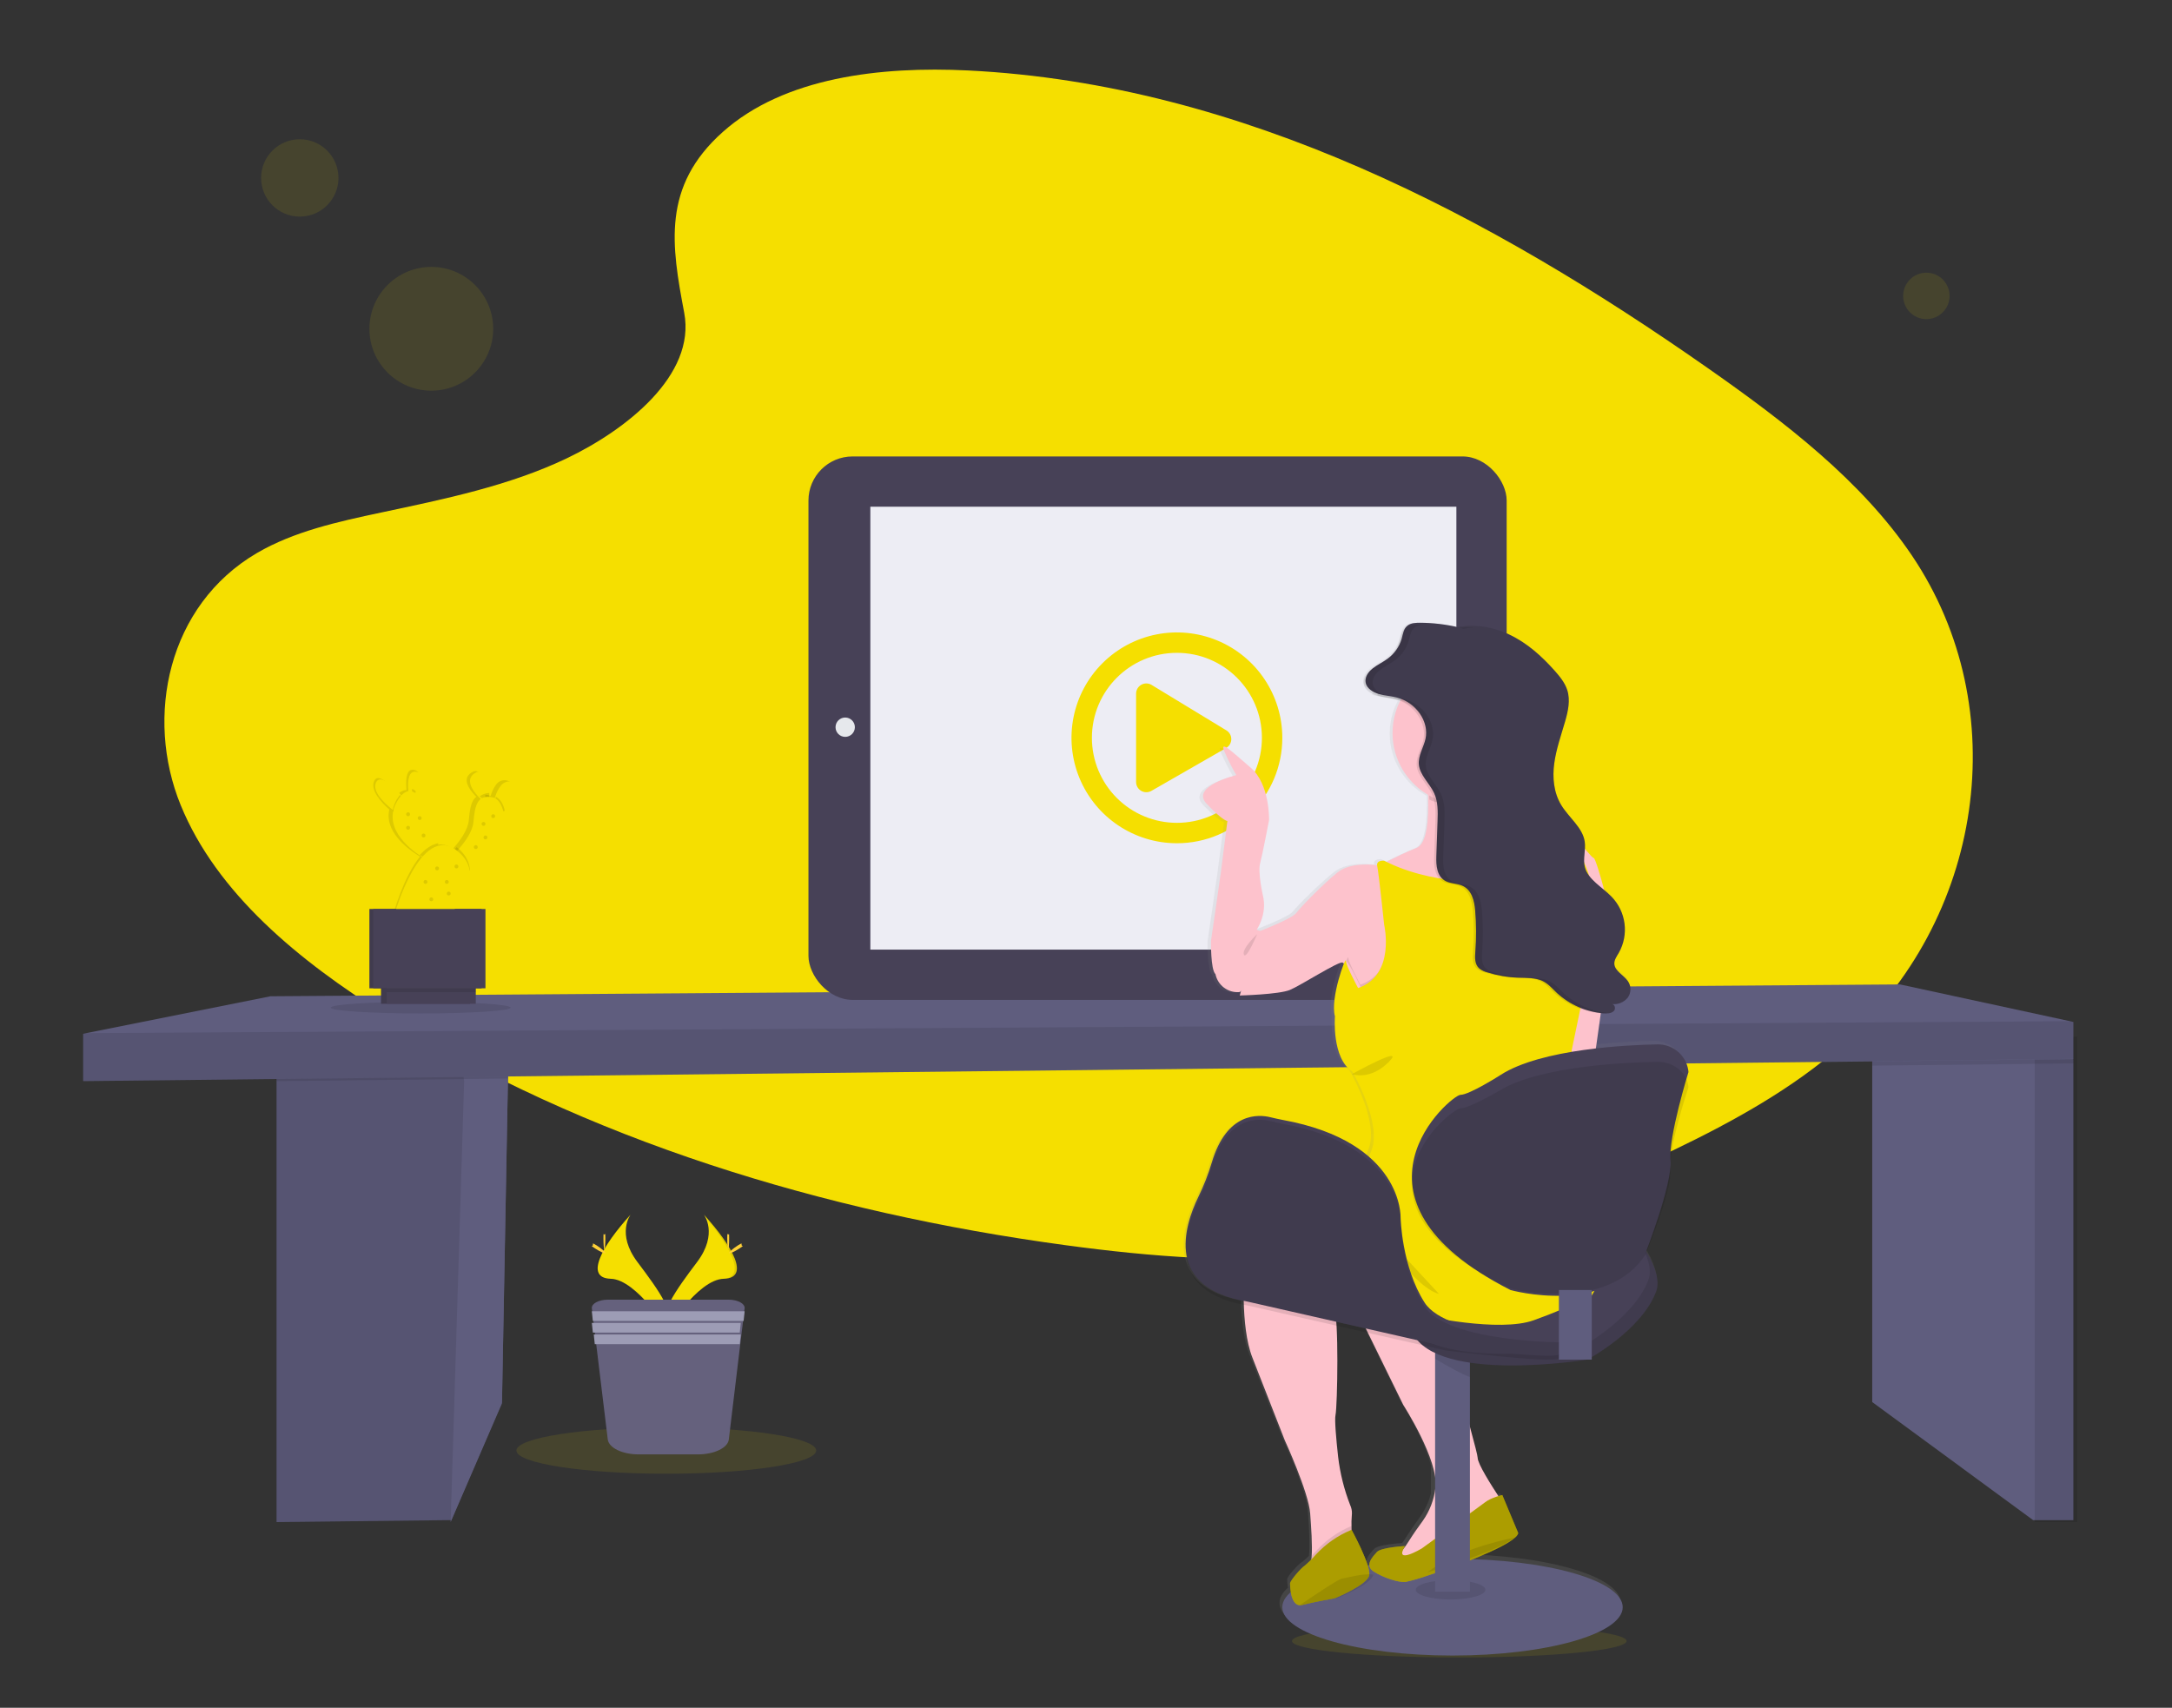 <?xml version="1.0" encoding="UTF-8"?>
<svg width="1123px" height="883px" viewBox="0 0 1123 883" version="1.1" xmlns="http://www.w3.org/2000/svg" xmlns:xlink="http://www.w3.org/1999/xlink">
    <rect x="0" y="0" width="1123" height="883" fill="#333333" stroke="none"/>
    <title>Signup image-new</title>
    <defs>
        <linearGradient x1="49.985%" y1="99.99%" x2="49.985%" y2="0.005%" id="linearGradient-1">
            <stop stop-color="#808080" stop-opacity="0.25" offset="0%"></stop>
            <stop stop-color="#808080" stop-opacity="0.12" offset="54%"></stop>
            <stop stop-color="#808080" stop-opacity="0.1" offset="100%"></stop>
        </linearGradient>
    </defs>
    <g id="Signup-image-new" stroke="none" stroke-width="1" fill="none" fill-rule="evenodd">
        <g id="undraw_press_play_bx2d" transform="translate(43, 36)" fill-rule="nonzero">
            <path d="M330.707,32.229 C362.427,3.949 412.231,-1.794 457.553,0.433 C599.929,7.516 728.444,76.273 839.605,154.051 C879.847,182.207 919.47,212.549 945.593,251.325 C998.768,330.268 983.001,439.615 909.051,504.639 C883.896,526.764 853.404,543.724 822.086,558.766 C766.439,585.5 706.35,606.955 643.169,613.068 C598.105,617.419 552.484,613.883 507.698,607.8 C382.532,590.83 259.705,553.25 156.747,489.04 C111.59,460.863 69.019,425.841 50.408,380.25 C31.797,334.66 43.71,276.945 89.866,249.933 C108.941,238.778 131.746,233.736 154.067,229.004 C186.93,222.034 220.319,215.168 249.967,201.012 C280.594,186.383 316.868,158.092 310.767,125.75 C304.213,90.985 299.06,60.437 330.707,32.229 Z" id="Path" fill="#F5DF00"></path>
            <circle id="Oval" fill="#F5DF00" opacity="0.1" cx="180" cy="134" r="32"></circle>
            <circle id="Oval" fill="#F5DF00" opacity="0.1" cx="112" cy="56" r="20"></circle>
            <circle id="Oval" fill="#F5DF00" opacity="0.1" cx="953" cy="117" r="12"></circle>
            <ellipse id="Oval" fill="#F5DF00" opacity="0.1" cx="711.5" cy="812.5" rx="86.5" ry="8.5"></ellipse>
            <polygon id="Path" fill="#5F5D7E" points="220 502 219.617 522.527 216.555 688.915 190.341 749.971 100 751 100 511.456 194.283 504.027"></polygon>
            <polygon id="Path" fill="#000000" opacity="0.1" points="220 502 219.617 522.527 216.555 688.915 190.341 749.971 100 751 100 511.456 194.283 504.027"></polygon>
            <polygon id="Path" fill="#5F5D7E" points="220 502 219.613 522.612 216.516 689.69 190 751 196.979 523.005 196.958 522.86 193.987 504.035"></polygon>
            <polygon id="Path" fill="#000000" opacity="0.1" points="194.283 503.04 220 501 219.617 521.664 197.221 521.912 100 523 100 510.519"></polygon>
            <polygon id="Path" fill="#5F5D7E" points="1029 511.751 1029 750 1008.204 750 925 688.932 925 505.03 999.335 498 1003.898 500.11 1008.204 502.107"></polygon>
            <rect id="Rectangle" fill="#000000" opacity="0.1" x="1009" y="500" width="22" height="251"></rect>
            <polygon id="Path" fill="#000000" opacity="0.1" points="1029 500.113 1029 513.835 1008.204 514.072 925 515 925 505.041 999.335 498 1003.898 500.113 1008.204 502.113 1008.204 500.113"></polygon>
            <polygon id="Path" fill="#5F5D7E" points="1029 492.388 1029 511.633 0 523 0 498.51 96.823 479.122 939.387 473"></polygon>
            <polygon id="Path" fill="#000000" opacity="0.1" points="1029 492 1029 511.489 0 523 0 498.2"></polygon>
            <rect id="Rectangle" fill="#474157" x="375" y="200" width="361" height="281" rx="22.82"></rect>
            <rect id="Rectangle" fill="#EDEDF4" x="407" y="226" width="303" height="229"></rect>
            <circle id="Oval" fill="#E6E8EC" cx="394" cy="340" r="5"></circle>
            <circle id="Oval" fill="#E6E8EC" cx="721" cy="341" r="8"></circle>
            <path d="M590.92,341.542 L552.246,318.035 C550.612,317.13 548.621,317.155 547.01,318.101 C545.398,319.047 544.406,320.774 544.4,322.642 L544.4,368.36 C544.406,370.228 545.398,371.954 547.01,372.9 C548.621,373.846 550.612,373.871 552.246,372.966 L590.92,350.776 C592.589,349.838 593.622,348.073 593.622,346.159 C593.622,344.245 592.589,342.479 590.92,341.542 L590.92,341.542 Z M620,345.501 C620,323.458 606.722,303.586 586.357,295.15 C565.992,286.715 542.551,291.377 526.964,306.964 C511.377,322.551 506.715,345.992 515.15,366.357 C523.586,386.722 543.458,400 565.501,400 C595.6,400 620,375.6 620,345.501 Z M521.552,345.501 C521.552,321.228 541.228,301.552 565.501,301.552 C589.773,301.552 609.45,321.228 609.45,345.501 C609.45,369.773 589.773,389.45 565.501,389.45 C553.844,389.453 542.664,384.823 534.421,376.58 C526.179,368.338 521.549,357.158 521.552,345.501 L521.552,345.501 Z" id="Shape" fill="#F5DF00"></path>
            <path d="M827.846,524.371 C827.64,523.111 827.248,521.888 826.683,520.743 C827.465,518.074 827.969,516.435 827.969,516.435 C827.969,516.435 827.969,516.043 827.846,515.404 C826.577,507.594 819.74,501.923 811.841,502.129 C805.666,502.242 793.953,502.655 780.964,504.118 C781.705,498.913 782.59,492.688 783.516,486.277 L785.215,486.463 C785.606,486.463 786.018,486.463 786.429,486.525 L786.975,486.525 C788.329,486.609 789.667,486.199 790.742,485.37 C791.277,484.849 791.515,484.094 791.376,483.36 C791.237,482.626 790.74,482.011 790.052,481.722 C793.136,482.029 796.167,480.758 798.111,478.341 C799.902,475.832 799.902,472.46 798.111,469.951 C795.939,466.859 791.339,464.798 791.092,461.16 C790.958,459.098 792.337,457.243 793.418,455.419 C798.771,446.058 797.225,434.271 789.64,426.611 C788.192,425.173 786.666,423.814 785.071,422.54 C782.806,414.212 780.439,406.771 779.739,406.534 C778.833,406.235 777.279,404.277 775.797,402.597 C775.933,401.18 775.909,399.752 775.725,398.34 C774.634,391.125 767.491,385.972 763.56,379.602 C759.628,373.233 758.918,365.431 759.926,358.133 C760.935,350.836 763.477,343.776 765.546,336.654 C767.09,331.367 768.376,325.75 766.647,320.503 C765.423,316.762 762.757,313.526 760.009,310.485 C753.411,303.178 745.805,296.334 736.419,291.933 C729.894,288.853 722.748,287.322 715.536,287.46 L715.464,287.46 L714.331,287.522 L713.529,287.573 L712.726,287.656 L711.871,287.738 L711.871,287.738 C710.997,287.852 710.132,287.986 709.268,288.161 C702.998,286.765 696.598,286.046 690.175,286.017 L689.342,286.017 C687.437,285.904 685.54,286.352 683.887,287.305 C681.602,288.903 681.314,291.768 680.624,294.262 C679.385,298.437 676.774,302.069 673.213,304.569 C670.754,306.342 667.861,307.661 665.515,309.516 C663.168,311.372 661.336,314.155 661.964,316.896 C662.489,319.195 664.63,320.905 667.11,321.946 C666.812,322.317 666.503,322.678 666.215,323.06 C666.698,323.255 667.244,323.431 667.686,323.575 C670.774,324.492 674.099,324.606 677.227,325.44 C678.089,325.671 678.934,325.957 679.759,326.296 C676.976,331.538 675.524,337.386 675.529,343.323 C675.553,356.753 682.905,369.096 694.694,375.5 C694.694,375.851 694.694,376.191 694.694,376.531 C695.013,387.291 694.2,400.381 688.703,402.597 C683.207,404.813 677.948,407.317 674.706,408.935 L673.677,409.482 C672.822,409.09 671.968,408.678 671.134,408.245 C671.134,408.245 666.76,407.729 667.522,411.069 C667.522,411.069 654.296,409.008 647.04,414.666 C639.784,420.324 627.876,432.136 625.539,435.218 C623.203,438.299 605.14,445.04 605.14,445.04 C605.14,445.04 610.832,437.073 608.372,427.312 C608.372,427.312 605.654,415.542 606.951,410.822 C608.248,406.101 611.614,388.58 611.614,388.58 C611.614,388.58 612.087,370.089 602.011,361.607 C591.935,353.124 584.926,346.147 588.816,354.392 C590.517,358.172 592.42,361.857 594.518,365.431 C594.518,365.431 570.424,371.161 578.977,380.107 C587.53,389.054 589.856,389.064 589.856,389.064 C589.856,389.064 587.005,411.151 586.48,415.264 C585.955,419.376 581.334,450.709 581.334,450.709 C581.334,450.709 581.076,465.612 583.67,467.921 C583.67,467.921 585.368,477.516 596.103,477.197 C596.103,477.197 616.564,476.682 622.266,474.373 C627.968,472.064 647.647,459.727 649.726,460.5 C649.877,460.561 650.014,460.652 650.128,460.768 C650.238,460.863 650.341,460.967 650.436,461.077 C648.378,465.643 643.499,481.144 645.578,488.761 C645.578,488.761 643.767,510.333 654.646,517.27 C654.646,517.27 670.445,543.985 664.486,558.363 C664.012,559.527 663.59,560.599 663.199,561.64 C654.152,554.127 640.35,547.211 619.271,543.387 C617.12,542.995 614.979,542.521 612.859,542.006 C606.869,540.553 590.391,539.223 582.548,565.309 C580.719,571.373 578.392,577.275 575.591,582.955 C572.503,589.211 569.075,598.178 569.003,607.072 C568.828,619.544 575.261,631.901 598.604,636.436 C598.862,645.712 599.922,656.761 603.092,664.708 C609.566,680.889 619.93,707.089 619.93,707.089 C619.93,707.089 632.363,733.804 633.145,744.585 C633.65,751.645 634.391,760.901 633.876,767.26 C633.876,767.652 633.814,768.023 633.773,768.394 C632.707,769.547 631.543,770.605 630.294,771.558 C628.483,772.588 622.524,779.01 622.524,780.545 C622.536,782.017 622.667,783.485 622.915,784.936 C620.095,787.399 618.551,790.089 618.551,792.769 C618.551,806.704 658.043,818 706.756,818 C755.47,818 794.951,806.663 794.951,792.769 C794.951,780.051 762.016,769.538 719.22,767.806 C728.144,764.24 736.069,760.499 739.352,757.499 C740.057,756.95 740.595,756.215 740.906,755.376 L732.621,736.113 C732.621,736.113 731.972,736.257 731.015,736.535 L730.439,735.67 C726.754,730.052 719.663,718.859 719.663,715.819 C719.663,714.695 717.79,707.512 715.072,697.669 L715.072,666.078 C742.1,670.201 776.929,664.594 776.929,664.594 L777.084,664.512 L777.763,664.512 L777.763,664.141 C782.446,661.544 805.871,647.805 812.819,629.582 C814.877,624.264 812.314,616.647 807.22,608.505 C810.781,599.651 819.571,576.781 818.696,567.659 C818.696,567.175 818.634,566.629 818.634,566.093 C818.717,565.161 818.751,564.225 818.737,563.289 C819.766,549.891 828,525.412 828,525.412 C828,525.412 827.949,524.989 827.846,524.371 Z M652.876,464.839 C654.749,468.137 656.756,472.353 657.548,474.064 L657.548,474.064 C657.548,474.064 654.811,469.013 652.927,464.839 L652.876,464.839 Z M654.831,753.531 L654.636,753.603 L654.636,752.573 C654.524,749.885 654.589,747.192 654.831,744.513 C654.86,743.069 654.557,741.637 653.946,740.328 C650.774,732.348 648.653,723.987 647.637,715.458 C646.608,706.471 645.753,696.669 646.289,694.175 C647.091,690.351 647.75,661.389 646.752,647.114 L662.684,650.701 L681.211,688.527 C681.211,688.527 693.129,706.996 696.824,721.57 L696.824,736.164 C695.744,740.512 693.855,744.617 691.256,748.265 C688.796,751.635 686.398,755.046 684.175,758.571 C683.495,759.664 682.744,760.787 681.993,761.839 C681.746,761.839 669.57,762.55 667.501,764.838 C666.225,766.25 664.002,768.476 663.631,770.713 L663.106,770.795 C660.719,763.673 654.883,753.531 654.883,753.531 L654.831,753.531 Z" id="Shape" fill="url(#linearGradient-1)"></path>
            <path d="M734,740.254 L729.896,753.558 L712.454,768.652 L686.804,776 C686.804,776 674.748,769.42 678.852,768.141 C679.991,767.782 681.345,766.483 682.72,764.784 C681.284,770.003 692.703,763.28 692.703,763.28 C692.703,763.28 722.201,742.301 725.279,739.998 C727.297,738.663 729.513,737.651 731.845,737 C733.128,738.996 734,740.254 734,740.254 Z" id="Path" fill="#000000" opacity="0.1"></path>
            <path d="M734,740.939 L729.841,754.36 L712.165,769.588 L686.171,777 C686.171,777 673.954,770.362 678.113,769.071 C679.267,768.71 680.64,767.399 682.033,765.685 C683.288,764.095 684.447,762.434 685.506,760.709 C687.731,757.158 690.143,753.73 692.607,750.386 C696.203,745.304 698.459,739.408 699.168,733.238 C700.988,719.043 682.532,690.394 682.532,690.394 L649,622 L695.789,627.678 C695.789,627.678 721.003,713.623 721.003,717.752 C721.003,720.849 728.115,732.051 731.817,737.698 C733.116,739.67 734,740.939 734,740.939 Z" id="Path" fill="#FDC2CC"></path>
            <ellipse id="Oval" fill="#5F5D7E" cx="708" cy="795" rx="88" ry="25"></ellipse>
            <path d="M742,756.728 C741.686,757.583 741.151,758.336 740.45,758.906 C734.065,764.872 710.188,773.742 695.434,778.561 C691.567,779.935 687.624,781.077 683.625,781.98 C680.009,782.243 672.519,779.876 667.353,776.646 C662.187,773.415 666.836,768.828 668.923,766.461 C671.01,764.093 683.388,763.388 683.388,763.388 C677.447,773.458 692.159,764.619 692.159,764.619 C692.159,764.619 721.863,743.05 724.963,740.683 C728.062,738.315 733.745,737 733.745,737 L742,756.728 Z" id="Path" fill="#F5DF00"></path>
            <path d="M742,756.728 C741.686,757.583 741.151,758.336 740.45,758.906 C734.065,764.872 710.188,773.742 695.434,778.561 C691.567,779.935 687.624,781.077 683.625,781.98 C680.009,782.243 672.519,779.876 667.353,776.646 C662.187,773.415 666.836,768.828 668.923,766.461 C671.01,764.093 683.388,763.388 683.388,763.388 C677.447,773.458 692.159,764.619 692.159,764.619 C692.159,764.619 721.863,743.05 724.963,740.683 C728.062,738.315 733.745,737 733.745,737 L742,756.728 Z" id="Path" fill="#000000" opacity="0.3"></path>
            <path d="M740,759 C733.617,764.464 709.749,772.587 695,777 C708.365,766.439 730.777,760.918 740,759 Z" id="Path" fill="#000000" opacity="0.1"></path>
            <ellipse id="Oval" fill="#000000" opacity="0.1" cx="707" cy="786" rx="18" ry="5"></ellipse>
            <rect id="Rectangle" fill="#5F5D7E" x="699" y="654" width="18" height="133"></rect>
            <path d="M717,660.601 L717,676 C713.4,674.891 705.182,670.22 699,666.545 L699,654 L702.754,654 L717,660.601 Z" id="Path" fill="#000000" opacity="0.1"></path>
            <path d="M674,595.494 C674,595.494 733.381,580.106 748.159,568.589 C762.938,557.071 820.972,611.265 813.306,631.713 C805.639,652.162 777.726,666.97 777.726,666.97 C777.726,666.97 700.535,679.616 687.391,653.238 C674.247,626.86 674,595.494 674,595.494 Z" id="Path" fill="#474157"></path>
            <path d="M674,595.494 C674,595.494 733.381,580.106 748.159,568.589 C762.938,557.071 820.972,611.265 813.306,631.713 C805.639,652.162 777.726,666.97 777.726,666.97 C777.726,666.97 700.535,679.616 687.391,653.238 C674.247,626.86 674,595.494 674,595.494 Z" id="Path" fill="#000000" opacity="0.1"></path>
            <path d="M670,589.494 C670,589.494 729.381,574.106 744.159,562.589 C758.938,551.071 816.972,605.265 809.306,625.713 C801.639,646.162 773.726,660.97 773.726,660.97 C773.726,660.97 696.535,673.616 683.391,647.238 C670.247,620.86 670,589.494 670,589.494 Z" id="Path" fill="#474157"></path>
            <path d="M613.157,447.068 L606.74,444.726 C606.74,444.726 612.387,436.732 609.954,426.933 C609.954,426.933 607.254,415.112 608.537,410.326 C609.82,405.54 613.157,387.994 613.157,387.994 C613.157,387.994 613.629,369.427 603.64,360.917 C593.651,352.407 586.721,345.444 590.571,353.696 C592.252,357.492 594.137,361.194 596.217,364.785 C596.217,364.785 572.349,370.53 580.818,379.525 C589.288,388.52 591.598,388.51 591.598,388.51 C591.598,388.51 588.774,410.687 588.261,414.813 C587.748,418.939 583.128,450.4 583.128,450.4 C583.128,450.4 582.871,465.356 585.438,467.677 C586.618,473.456 591.905,477.441 597.757,476.961 C599.585,476.93 621.37,452.741 613.157,447.068 Z" id="Path" fill="#FDC2CC"></path>
            <path d="M768,399.806 L768,414.297 L753.112,419.193 L727.752,438.011 L721.027,443 L690.995,430.838 L672,410.654 C672,410.654 672.924,410.147 674.526,409.308 L675.553,408.76 C678.766,407.135 683.828,404.619 689.424,402.373 C695.019,400.127 695.677,386.961 695.358,376.114 L695.358,375.078 C695.102,367.471 694.332,361.25 694.332,361.25 C694.332,361.25 697.463,360.65 702.022,359.966 C714.661,358.072 738.245,355.516 736.171,363.32 C735.566,365.973 735.566,368.73 736.171,371.383 C736.233,371.673 736.294,371.973 736.366,372.263 C738.502,381.672 745.114,391.526 745.114,391.526 L765.649,398.978 L766.224,399.185 L768,399.806 Z" id="Path" fill="#FDC2CC"></path>
            <path d="M769.498,405.586 L769.498,401.209 C771.101,400.93 772.74,400.93 774.344,401.209 C776.129,401.724 779.516,407.131 781.047,407.646 C782.577,408.161 791.943,443.436 790.923,446.525 C789.902,449.615 780.261,519.372 780.261,519.372 L760.826,541 L757,481.522 L769.498,446.247 L769.498,405.586 Z" id="Path" fill="#FDC2CC"></path>
            <path d="M666,567 C666,567 647.905,571 650.202,576.867 C652.499,582.733 662.622,583 662.622,583 L666,567 Z" id="Path" fill="#FDC2CC"></path>
            <path d="M692,453.013 L678.388,482.944 L662.208,495 L659.383,476.371 C659.383,476.371 653.917,464.052 651.565,461.966 C651.451,461.848 651.314,461.755 651.164,461.693 C649.109,460.907 629.59,473.487 623.94,475.846 C618.29,478.205 598,478.729 598,478.729 L606.989,445.968 C606.989,445.968 624.967,439.153 627.279,436.008 C629.59,432.863 641.404,420.807 648.596,415.041 C655.787,409.275 668.906,411.372 668.906,411.372 L669.111,411.456 L672.481,412.944 L682.24,437.319 L692,453.013 Z" id="Path" fill="#FDC2CC"></path>
            <path d="M655.998,746.505 C655.755,749.206 655.69,751.92 655.802,754.629 C655.874,757.52 655.998,759.976 655.998,759.976 L650.074,772.411 C650.074,772.411 629.727,779.147 633.075,776.297 C634.239,775.313 634.837,772.753 635.135,769.365 C635.64,762.961 634.909,753.624 634.404,746.505 C633.631,735.624 621.268,708.682 621.268,708.682 C621.268,708.682 610.966,682.257 604.527,665.936 C598.088,649.615 600.406,620.082 600.406,620.082 C600.406,620.082 601.436,597.803 606.072,591.067 C610.709,584.332 628.738,582 628.738,582 L637.196,610.217 C637.196,610.217 644.15,636.642 646.726,640.527 C649.301,644.413 648.529,690.786 647.498,695.708 C646.973,698.226 647.859,708.143 648.848,717.179 C649.857,725.774 651.963,734.202 655.112,742.256 C655.727,743.586 656.03,745.039 655.998,746.505 L655.998,746.505 Z" id="Path" fill="#FDC2CC"></path>
            <path d="M656,758.497 L650.151,771.282 C650.151,771.282 630.062,778.207 633.367,775.277 C634.517,774.265 635.107,771.634 635.402,768.15 C636.124,767.393 636.897,766.562 637.691,765.71 C642.803,760.159 648.995,755.824 655.847,753 L655.847,753 C655.878,755.972 656,758.497 656,758.497 Z" id="Path" fill="#000000" opacity="0.1"></path>
            <path d="M664.953,778.373 C664.958,778.422 664.958,778.471 664.953,778.521 C663.935,783.542 647.147,790.413 647.147,790.413 C647.147,790.413 636.464,792.263 630.359,793.849 C629.892,793.98 629.407,794.026 628.924,793.986 C624.214,793.616 624,784.197 624,782.749 C624,781.301 629.85,774.556 631.631,773.499 C633.644,771.765 635.535,769.882 637.288,767.865 C642.51,762.247 648.832,757.86 655.826,755 L655.826,755 C655.826,755 665.767,773.161 664.953,778.373 Z" id="Path" fill="#F5DF00"></path>
            <path d="M664.953,778.381 C664.958,778.43 664.958,778.48 664.953,778.529 C663.935,783.548 647.147,790.415 647.147,790.415 C647.147,790.415 636.464,792.264 630.359,793.849 C629.892,793.98 629.407,794.026 628.924,793.986 C624.214,793.616 624,784.203 624,782.755 C624,781.308 629.85,774.567 631.631,773.51 C633.677,771.754 635.595,769.844 637.369,767.795 C642.481,762.264 648.678,757.94 655.541,755.116 L655.826,755 C655.826,755 665.767,773.172 664.953,778.381 Z" id="Path" fill="#000000" opacity="0.3"></path>
            <path d="M666.996,778.179 C667.001,778.229 667.001,778.279 666.996,778.329 C665.923,783.412 648.218,790.369 648.218,790.369 C648.218,790.369 636.951,792.242 630.513,793.847 C630.02,793.979 629.509,794.026 629,793.986 C634.837,789.994 648.99,780.416 650.9,780.202 C652.81,779.988 662.221,777.291 666.996,778.179 Z" id="Path" fill="#000000" opacity="0.1"></path>
            <path d="M737,373.268 C730.662,378.908 724.836,378.099 715.985,378.099 C709.585,378.099 701.267,380.526 696.026,377.412 C695.81,368.758 695,361.478 695,361.478 C695,361.478 739.615,352.336 736.795,363.694 C736.15,366.857 736.22,370.141 737,373.268 Z" id="Path" fill="#000000" opacity="0.1"></path>
            <path d="M750.99,342.997 C750.99,363.433 734.424,380 713.99,380 C713.038,380 712.086,380 711.154,379.896 L711.154,379.896 C691.15,378.353 676.021,361.146 677.049,341.107 C678.078,321.068 694.889,305.5 714.946,306.012 C735.003,306.525 750.997,322.932 751,342.997 L750.99,342.997 Z" id="Path" fill="#FDC2CC"></path>
            <path d="M683.346,437.08 L693,452.317 L679.535,481.318 L663.528,493 L660.734,474.898 C660.734,474.898 655.327,462.963 653,460.941 C653.671,459.306 654.128,458.554 654.128,459.153 C654.128,461.693 660.378,473.121 660.378,473.121 C679.687,466.518 673.691,440.869 673.691,440.869 C673.691,440.869 671.293,418.014 670.358,412 L673.691,413.442 L683.346,437.08 Z" id="Path" fill="#000000" opacity="0.1"></path>
            <path d="M768,401.638 L768,416.521 L753.112,421.549 L727.752,440.876 L721.027,446 L690.995,433.509 L672,412.779 C672,412.779 672.924,412.258 674.526,411.397 L675.553,410.833 C688.767,417.052 703.069,419.338 713.285,420.157 C717.983,420.569 722.702,420.679 727.413,420.486 C766.09,414.108 767.24,404.434 766.275,401 L768,401.638 Z" id="Path" fill="#000000" opacity="0.1"></path>
            <path d="M779.881,634.021 C770.183,638.776 760.226,642.982 750.056,646.62 C732.316,653.048 693.236,644.563 688.351,643.277 C683.466,641.991 645.928,627.078 631.53,621.422 C617.132,615.765 613.532,620.393 610.19,619.879 C606.848,619.365 604.534,612.937 604.02,611.137 C603.505,609.337 613.275,593.653 618.675,585.682 C624.074,577.711 640.272,579.254 642.586,578.74 C644.9,578.226 661.097,578.74 661.097,578.74 C661.097,578.74 660.069,573.597 665.982,559.199 C671.896,544.8 656.212,518.059 656.212,518.059 C645.414,511.117 647.213,489.519 647.213,489.519 C644.642,480.006 652.87,458.15 652.87,460.722 C652.87,463.293 659.195,474.863 659.195,474.863 C678.735,468.178 672.667,442.209 672.667,442.209 C672.667,442.209 669.839,415.211 669.088,411.869 C668.337,408.526 672.667,409.04 672.667,409.04 C673.504,409.472 674.347,409.884 675.197,410.275 C688.731,416.651 703.54,418.975 714.051,419.778 C718.757,420.177 723.483,420.283 728.202,420.097 C775.171,412.517 766.851,400.432 766.542,400 L768.825,400.812 C785.794,413.154 780.652,454.036 780.652,454.036 L774.296,484.551 L769.576,507.281 C769.576,507.281 786.288,608.586 787.83,613.729 C789.373,618.871 779.881,634.021 779.881,634.021 Z" id="Path" fill="#F5DF00"></path>
            <path d="M654.919,588 C653.931,588.792 642.818,613.331 650.968,620.191 C659.117,627.052 654.919,588 654.919,588 Z" id="Path" fill="#000000" opacity="0.1"></path>
            <path d="M663,592 C663.262,592.755 687.634,629.982 701,633 L663,592 Z" id="Path" fill="#000000" opacity="0.1"></path>
            <path d="M722,290.175 L717,290.965 C718.378,290.587 719.788,290.276 721.22,290.035 L722,290.175 Z" id="Path" fill="#000000" opacity="0.1"></path>
            <path d="M779.174,453.547 L771.985,484 C768.318,482.327 764.947,480.069 762.004,477.314 C759.714,475.136 757.661,472.64 754.713,471.213 C750.924,469.374 746.355,469.621 742.052,469.467 C736.677,469.266 731.353,468.354 726.218,466.755 C724.726,466.381 723.328,465.702 722.11,464.762 C719.666,462.606 719.83,459.124 720.056,456.083 C720.503,450.174 720.554,444.241 720.21,438.325 C720.149,437.216 720.067,436.106 719.974,434.997 C719.563,430.036 718.228,424.284 713.156,422.158 C710.547,421.131 707.436,421.213 704.941,419.971 C704.58,419.789 704.236,419.576 703.914,419.334 C700.217,416.746 699.878,411.559 700.022,407.194 C700.241,401.195 700.45,395.194 700.648,389.188 C700.835,386.227 700.77,383.255 700.453,380.304 L700.453,380.304 C700.206,378.345 699.666,376.434 698.851,374.634 C696.623,369.869 691.981,365.894 691.15,360.861 C691.104,360.627 691.073,360.39 691.057,360.152 C690.626,355.654 693.46,351.463 694.456,347.036 C696.448,338.131 689.753,328.374 679.905,325.816 C676.825,325.015 673.518,324.861 670.448,323.947 C669.957,323.8 669.474,323.629 669,323.434 C676.435,313.512 689.178,307 703.647,307 C726.577,307 745.174,323.434 745.174,343.719 C745.174,355.222 739.187,365.483 729.832,372.221 C729.894,372.508 729.966,372.806 730.048,373.094 C732.461,382.43 739.947,392.208 739.947,392.208 L763.195,399.603 L765.783,400.425 C784.986,412.74 779.174,453.547 779.174,453.547 Z" id="Path" fill="#000000" opacity="0.1"></path>
            <path d="M790.82,483.549 C790.6,483.549 790.39,483.499 790.18,483.459 C790.397,483.436 790.617,483.467 790.82,483.549 L790.82,483.549 Z" id="Path" fill="#000000" opacity="0.1"></path>
            <path d="M710.861,288.309 C704.401,286.804 697.792,286.029 691.159,286 C689.001,286 686.688,286.114 684.963,287.304 C682.681,288.909 682.392,291.808 681.711,294.313 C680.478,298.497 677.877,302.143 674.327,304.666 C671.88,306.457 668.999,307.772 666.655,309.656 C664.311,311.54 662.525,314.335 663.113,317.089 C663.702,319.843 666.789,321.965 669.887,322.845 C672.985,323.725 676.279,323.881 679.398,324.73 C689.3,327.307 696.023,337.153 694.019,346.108 C692.987,350.57 690.168,354.794 690.601,359.328 C691.107,364.743 696.095,368.915 698.439,373.936 C700.577,378.512 700.432,383.647 700.267,388.596 L699.637,406.754 C699.472,411.537 699.885,417.293 704.593,419.633 C707.113,420.875 710.252,420.741 712.854,421.838 C717.955,423.971 719.298,429.779 719.711,434.769 C720.301,441.84 720.329,448.947 719.794,456.023 C719.556,459.129 719.391,462.597 721.859,464.771 C723.081,465.722 724.488,466.407 725.989,466.779 C731.153,468.391 736.508,469.31 741.912,469.512 C746.249,469.678 750.834,469.43 754.644,471.272 C757.608,472.711 759.673,475.238 761.976,477.422 C768.578,483.479 776.995,487.173 785.912,487.93 C787.822,488.096 789.991,488.054 791.323,486.822 C792.655,485.59 791.87,482.93 789.97,483.085 C793.257,483.639 796.585,482.363 798.665,479.751 C800.445,477.214 800.445,473.83 798.665,471.293 C796.507,468.187 791.922,466.117 791.674,462.431 C791.54,460.361 792.913,458.487 793.987,456.644 C799.306,447.219 797.774,435.405 790.228,427.656 C785.385,422.635 778.126,418.825 776.433,412.386 C775.307,408.079 777.011,403.555 776.36,399.176 C775.328,391.929 768.172,386.753 764.237,380.293 C760.303,373.833 759.611,366.016 760.613,358.666 C761.615,351.315 764.155,344.172 766.22,337.029 C767.759,331.697 769.029,326.034 767.315,320.744 C766.086,316.986 763.442,313.725 760.696,310.65 C754.118,303.289 746.549,296.394 737.193,292.015 C727.838,287.636 716.438,285.938 706.504,289.178" id="Path" fill="#474157"></path>
            <path d="M710.861,288.309 C704.401,286.804 697.792,286.029 691.159,286 C689.001,286 686.688,286.114 684.963,287.304 C682.681,288.909 682.392,291.808 681.711,294.313 C680.478,298.497 677.877,302.143 674.327,304.666 C671.88,306.457 668.999,307.772 666.655,309.656 C664.311,311.54 662.525,314.335 663.113,317.089 C663.702,319.843 666.789,321.965 669.887,322.845 C672.985,323.725 676.279,323.881 679.398,324.73 C689.3,327.307 696.023,337.153 694.019,346.108 C692.987,350.57 690.168,354.794 690.601,359.328 C691.107,364.743 696.095,368.915 698.439,373.936 C700.577,378.512 700.432,383.647 700.267,388.596 L699.637,406.754 C699.472,411.537 699.885,417.293 704.593,419.633 C707.113,420.875 710.252,420.741 712.854,421.838 C717.955,423.971 719.298,429.779 719.711,434.769 C720.301,441.84 720.329,448.947 719.794,456.023 C719.556,459.129 719.391,462.597 721.859,464.771 C723.081,465.722 724.488,466.407 725.989,466.779 C731.153,468.391 736.508,469.31 741.912,469.512 C746.249,469.678 750.834,469.43 754.644,471.272 C757.608,472.711 759.673,475.238 761.976,477.422 C768.578,483.479 776.995,487.173 785.912,487.93 C787.822,488.096 789.991,488.054 791.323,486.822 C792.655,485.59 791.87,482.93 789.97,483.085 C793.257,483.639 796.585,482.363 798.665,479.751 C800.445,477.214 800.445,473.83 798.665,471.293 C796.507,468.187 791.922,466.117 791.674,462.431 C791.54,460.361 792.913,458.487 793.987,456.644 C799.306,447.219 797.774,435.405 790.228,427.656 C785.385,422.635 778.126,418.825 776.433,412.386 C775.307,408.079 777.011,403.555 776.36,399.176 C775.328,391.929 768.172,386.753 764.237,380.293 C760.303,373.833 759.611,366.016 760.613,358.666 C761.615,351.315 764.155,344.172 766.22,337.029 C767.759,331.697 769.029,326.034 767.315,320.744 C766.086,316.986 763.442,313.725 760.696,310.65 C754.118,303.289 746.549,296.394 737.193,292.015 C727.838,287.636 716.438,285.938 706.504,289.178" id="Path" fill="#000000" opacity="0.1"></path>
            <path d="M656,519.381 C656,519.381 665.218,522.901 674.978,513.152 C684.738,503.403 656,519.381 656,519.381 Z" id="Path" fill="#000000" opacity="0.1"></path>
            <g id="Group" opacity="0.1" transform="translate(662, 287)" fill="#000000">
                <path d="M51.763,2.081 C53.462,1.743 55.183,1.527 56.913,1.432 C54.508,1.285 52.095,1.361 49.704,1.659 L51.763,2.081 Z" id="Path"></path>
                <path d="M103.404,190.464 C101.097,188.29 99.047,185.776 96.081,184.343 C92.291,182.509 87.708,182.756 83.382,182.591 C77.991,182.394 72.65,181.479 67.501,179.871 C66.003,179.5 64.599,178.819 63.381,177.872 C60.93,175.708 61.105,172.225 61.321,169.165 C61.855,162.122 61.827,155.049 61.239,148.01 C60.816,143.044 59.488,137.263 54.39,135.14 C51.784,134.048 48.663,134.182 46.15,132.946 C41.454,130.617 41.001,124.888 41.196,120.127 C41.409,114.103 41.619,108.081 41.825,102.064 C42,97.128 42.134,92.017 40.002,87.463 C37.664,82.465 32.689,78.323 32.185,72.923 C31.762,68.42 34.605,64.206 35.604,59.765 C37.602,50.831 30.887,41.052 21.01,38.486 C17.92,37.683 14.604,37.518 11.524,36.611 C8.445,35.704 5.458,33.746 4.82,30.944 C4.181,28.141 6.004,25.421 8.342,23.535 C10.68,21.649 13.553,20.351 16.005,18.568 C19.545,16.06 22.136,12.429 23.358,8.264 C24.048,5.77 24.388,2.895 26.602,1.288 C27.872,0.501 29.331,0.073 30.825,0.052 C29.908,0.052 28.992,0 28.085,0 C25.933,0 23.626,0.113 21.906,1.288 C19.63,2.895 19.341,5.77 18.662,8.264 C17.432,12.428 14.838,16.057 11.298,18.568 C8.857,20.351 5.983,21.66 3.645,23.535 C1.308,25.41 -0.474,28.192 0.113,30.944 C0.7,33.695 3.748,35.694 6.828,36.611 C9.907,37.528 13.203,37.641 16.313,38.486 C26.19,41.052 32.895,50.852 30.897,59.765 C29.867,64.206 27.056,68.42 27.488,72.923 C27.993,78.323 32.967,82.465 35.305,87.463 C37.437,92.017 37.303,97.128 37.128,102.064 C36.915,108.081 36.706,114.103 36.5,120.127 C36.335,124.888 36.747,130.617 41.444,132.946 C43.957,134.182 47.088,134.048 49.683,135.14 C54.771,137.263 56.11,143.044 56.522,148.01 C57.11,155.049 57.138,162.122 56.604,169.165 C56.367,172.256 56.202,175.708 58.664,177.872 C59.882,178.819 61.286,179.5 62.783,179.871 C67.933,181.48 73.274,182.395 78.665,182.591 C82.991,182.756 87.563,182.509 91.364,184.343 C94.32,185.776 96.379,188.29 98.687,190.464 C105.266,196.494 113.658,200.172 122.55,200.923 C123.7,201.06 124.864,201.014 126,200.789 C117.569,199.815 109.66,196.201 103.404,190.464 L103.404,190.464 Z" id="Path"></path>
            </g>
            <path d="M607,447 C607,447 598.939,454.49 600.118,457.551 C601.297,460.613 607,447 607,447 Z" id="Path" fill="#000000" opacity="0.1"></path>
            <path d="M613.776,541.654 C607.808,540.196 591.352,538.851 583.523,565.115 C581.7,571.215 579.378,577.155 576.582,582.875 C569.073,598.299 559.371,630.014 602.037,636.996 L704.433,660.27 C704.433,660.27 759.251,666.994 762.872,664.408 C766.492,661.822 765.974,656.133 765.974,656.133 C765.974,656.133 705.467,656.133 693.573,637.513 C681.678,618.894 681.161,593.551 681.161,593.551 C681.161,593.551 682.651,554.419 620.137,543.051 C618.068,542.657 615.896,542.171 613.776,541.654 Z" id="Path" fill="#474157"></path>
            <path d="M613.776,543.654 C607.808,542.195 591.352,540.851 583.523,567.125 C581.7,573.225 579.378,579.166 576.582,584.886 C569.073,600.299 559.371,632.014 602.037,638.996 L704.433,662.27 C704.433,662.27 759.251,668.994 762.872,666.408 C766.492,663.822 765.974,658.133 765.974,658.133 C765.974,658.133 705.467,658.133 693.573,639.513 C681.678,620.894 681.161,595.551 681.161,595.551 C681.161,595.551 682.651,556.419 620.137,545.05 C618.068,544.657 615.896,544.15 613.776,543.654 Z" id="Path" fill="#000000" opacity="0.1"></path>
            <path d="M829.876,517.241 C828.65,509.486 821.819,503.827 813.897,504.004 C799.169,504.27 753.839,506.217 732.782,519.844 C732.782,519.844 716.751,530.089 712.097,530.089 C707.443,530.089 644.355,583.366 737.953,631.008 C737.953,631.008 788.114,645.147 807.764,611.951 C807.764,611.951 821.726,576.297 820.692,563.951 C819.658,551.605 830,518.307 830,518.307 C830,518.307 829.979,517.907 829.876,517.241 Z" id="Path" fill="#474157"></path>
            <path d="M829.876,525.225 C828.697,518.053 821.809,512.869 813.897,513.003 C799.169,513.248 753.839,515.052 732.782,527.622 C732.782,527.622 716.751,537.079 712.097,537.079 C707.443,537.079 644.355,586.255 737.953,630.238 C737.953,630.238 788.114,643.29 807.764,612.647 C807.764,612.647 821.726,579.729 820.692,568.337 C819.658,556.944 830,526.209 830,526.209 C830,526.209 829.979,525.84 829.876,525.225 Z" id="Path" fill="#000000" opacity="0.1"></path>
            <rect id="Rectangle" fill="#5F5D7E" x="763" y="631" width="17" height="36"></rect>
            <ellipse id="Oval" fill="#000000" opacity="0.1" cx="174.5" cy="485" rx="46.5" ry="3"></ellipse>
            <path d="M213.422,369.78 C212.447,371.152 211.667,372.66 211.105,374.258 C210.963,374.654 210.82,375.093 210.678,375.521 C210.422,375.396 210.152,375.301 209.875,375.239 C208.69,374.934 207.465,374.825 206.246,374.915 C206.246,374.435 206.307,373.872 206.318,373.391 C206.47,367.89 205.84,360.218 200.727,363.465 C195.828,366.596 199.325,371.815 202.486,375.166 L203.299,375.98 C200.412,378.068 199.863,383.005 199.386,388.13 C198.908,393.255 194.67,398.871 191.854,402.055 C191.569,402.378 191.315,402.671 191.061,402.942 C188.762,401.051 185.782,400.264 182.879,400.781 C182.767,400.333 182.635,399.863 182.503,399.362 C180.226,390.928 175.5,376.304 169.473,373.099 L170.266,372.055 C172.827,368.611 175.713,363.506 171.455,362.191 C167.196,360.876 166.81,366.627 167.044,370.928 C167.044,371.471 167.125,371.972 167.166,372.452 C165.446,372.537 163.836,373.345 162.714,374.686 L162.053,373.892 C158.597,369.717 152.265,363.068 150.344,368.089 C148.555,372.765 154.135,378.83 158.058,382.347 L158.302,382.567 C155.67,393.558 167.135,402.535 173.355,406.418 L174.158,406.919 C165.621,417.253 160.345,436.616 160.345,436.616 L184.251,441 C184.251,441 200.107,426.961 198.074,413.767 L198.237,413.767 C214.083,410.51 217.681,393.161 215.211,382.859 L215.496,382.744 C218.381,381.528 220.909,379.564 222.834,377.045 C227.266,370.709 217.955,363.569 213.422,369.78 Z" id="Path" fill="#F5DF00"></path>
            <path d="M213.422,369.78 C212.447,371.152 211.667,372.66 211.105,374.258 C210.963,374.654 210.82,375.093 210.678,375.521 C210.422,375.396 210.152,375.301 209.875,375.239 C208.69,374.934 207.465,374.825 206.246,374.915 C206.246,374.435 206.307,373.872 206.318,373.391 C206.47,367.89 205.84,360.218 200.727,363.465 C195.828,366.596 199.325,371.815 202.486,375.166 L203.299,375.98 C200.412,378.068 199.863,383.005 199.386,388.13 C198.908,393.255 194.67,398.871 191.854,402.055 C191.569,402.378 191.315,402.671 191.061,402.942 C188.762,401.051 185.782,400.264 182.879,400.781 C182.767,400.333 182.635,399.863 182.503,399.362 C180.226,390.928 175.5,376.304 169.473,373.099 L170.266,372.055 C172.827,368.611 175.713,363.506 171.455,362.191 C167.196,360.876 166.81,366.627 167.044,370.928 C167.044,371.471 167.125,371.972 167.166,372.452 C165.446,372.537 163.836,373.345 162.714,374.686 L162.053,373.892 C158.597,369.717 152.265,363.068 150.344,368.089 C148.555,372.765 154.135,378.83 158.058,382.347 L158.302,382.567 C155.67,393.558 167.135,402.535 173.355,406.418 L174.158,406.919 C165.621,417.253 160.345,436.616 160.345,436.616 L184.251,441 C184.251,441 200.107,426.961 198.074,413.767 L198.237,413.767 C214.083,410.51 217.681,393.161 215.211,382.859 L215.496,382.744 C218.381,381.528 220.909,379.564 222.834,377.045 C227.266,370.709 217.955,363.569 213.422,369.78 Z" id="Path" fill="#000000" opacity="0.1"></path>
            <path d="M166,377.024 L163.108,385 C163.108,385 161.481,383.93 159.429,382.245 C155.326,378.906 149.489,373.149 151.36,368.71 C153.369,363.945 159.993,370.236 163.608,374.22 C165.032,375.795 166,377.024 166,377.024 Z" id="Path" fill="#F5DF00"></path>
            <path d="M171.473,372.794 C170.57,373.91 169.605,374.981 168.582,376 C168.329,374.574 168.152,373.137 168.053,371.695 C167.805,367.502 168.28,361.935 172.735,363.177 C177.191,364.418 174.149,369.436 171.473,372.794 Z" id="Path" fill="#F5DF00"></path>
            <path d="M207.983,373.927 C207.902,376.751 207.639,379 207.639,379 C206.414,377.997 205.256,376.907 204.171,375.738 C201.026,372.296 197.548,366.988 202.422,363.79 C207.497,360.475 208.124,368.31 207.983,373.927 Z" id="Path" fill="#F5DF00"></path>
            <path d="M225.774,377.495 C223.744,379.978 221.08,381.911 218.043,383.104 C217.203,383.456 216.34,383.755 215.459,384 L212,379.316 C212.366,377.77 212.844,376.249 213.431,374.767 C214.021,373.191 214.841,371.704 215.865,370.351 C220.67,364.236 230.429,371.277 225.774,377.495 Z" id="Path" fill="#F5DF00"></path>
            <path d="M163.786,375 C165.117,376.608 166,377.861 166,377.861 L163.359,386 C163.359,386 161.874,384.908 160,383.189 C160.418,380.584 161.453,378.127 163.01,376.041 C163.243,375.667 163.524,375.313 163.786,375 Z" id="Path" fill="#000000" opacity="0.1"></path>
            <path d="M172,373.277 C171.472,374.573 170.908,375.816 170.309,377 C170.161,375.344 170.058,373.675 170,372 C170.722,372.023 171.421,372.469 172,373.277 L172,373.277 Z" id="Path" fill="#000000" opacity="0.1"></path>
            <path d="M185,405.879 L178.338,409 C178.338,409 176.887,408.251 174.793,406.857 C167.791,402.249 153.718,390.671 163.155,377.023 C172.592,363.375 180.462,387.862 183.559,399.825 C184.542,403.414 185,405.879 185,405.879 Z" id="Path" fill="#F5DF00"></path>
            <path d="M205,375.786 C206.316,374.704 208.106,374.065 210,374 C209.894,376.784 209.549,379 209.549,379 C207.943,378.011 206.423,376.937 205,375.786 Z" id="Path" fill="#000000" opacity="0.1"></path>
            <path d="M218,383.224 C217.165,383.528 216.308,383.788 215.435,384 L212,379.942 C212.364,378.602 212.838,377.285 213.42,376 C215.657,377.106 217.29,379.808 218,383.224 Z" id="Path" fill="#000000" opacity="0.1"></path>
            <path d="M200.672,414.159 L199.528,414.364 C176.733,417.94 192.013,405.266 192.013,405.266 C192.013,405.266 193.007,404.292 194.428,402.694 C197.182,399.569 201.318,394.087 201.795,389.026 C202.511,381.413 203.336,374.272 212.055,376.372 C220.654,378.432 222.294,409.702 200.672,414.159 Z" id="Path" fill="#F5DF00"></path>
            <rect id="Rectangle" fill="#474157" x="154" y="472" width="46" height="11"></rect>
            <rect id="Rectangle" fill="#474157" x="148" y="434" width="58" height="41"></rect>
            <rect id="Rectangle" fill="#000000" opacity="0.1" x="154" y="472" width="46" height="11"></rect>
            <rect id="Rectangle" fill="#000000" opacity="0.1" x="148" y="434" width="58" height="41"></rect>
            <rect id="Rectangle" fill="#474157" x="157" y="472" width="46" height="11"></rect>
            <path d="M183.447,400 C184.496,403.124 185,405.276 185,405.276 L177.821,408 C177.821,408 176.257,407.346 174,406.129 C176.813,403.015 179.983,400.681 183.447,400 Z" id="Path" fill="#000000" opacity="0.1"></path>
            <path d="M200,414.112 L198.746,414.328 C173.735,418.106 190.5,404.717 190.5,404.717 C190.5,404.717 191.59,403.689 193.15,402 C197.819,405.745 199.793,409.891 200,414.112 Z" id="Path" fill="#000000" opacity="0.1"></path>
            <path d="M161,436.661 C161,436.661 174.42,389.142 193.244,403.811 C212.068,418.48 185.583,441 185.583,441 L161,436.661 Z" id="Path" fill="#F5DF00"></path>
            <circle id="Oval" fill="#000000" opacity="0.1" cx="168" cy="385" r="1"></circle>
            <circle id="Oval" fill="#000000" opacity="0.1" cx="168" cy="392" r="1"></circle>
            <circle id="Oval" fill="#000000" opacity="0.1" cx="212" cy="386" r="1"></circle>
            <circle id="Oval" fill="#000000" opacity="0.1" cx="177" cy="420" r="1"></circle>
            <circle id="Oval" fill="#000000" opacity="0.1" cx="208" cy="397" r="1"></circle>
            <circle id="Oval" fill="#000000" opacity="0.1" cx="193" cy="412" r="1"></circle>
            <circle id="Oval" fill="#000000" opacity="0.1" cx="174" cy="387" r="1"></circle>
            <circle id="Oval" fill="#000000" opacity="0.1" cx="207" cy="390" r="1"></circle>
            <circle id="Oval" fill="#000000" opacity="0.1" cx="203" cy="402" r="1"></circle>
            <circle id="Oval" fill="#000000" opacity="0.1" cx="188" cy="420" r="1"></circle>
            <circle id="Oval" fill="#000000" opacity="0.1" cx="183" cy="413" r="1"></circle>
            <circle id="Oval" fill="#000000" opacity="0.1" cx="176" cy="396" r="1"></circle>
            <rect id="Rectangle" fill="#000000" opacity="0.1" x="157" y="472" width="46" height="5"></rect>
            <rect id="Rectangle" fill="#474157" x="150" y="434" width="58" height="41"></rect>
            <circle id="Oval" fill="#000000" opacity="0.1" cx="189" cy="426" r="1"></circle>
            <circle id="Oval" fill="#000000" opacity="0.1" cx="180" cy="429" r="1"></circle>
            <path d="M320.922,592 C320.922,592 328.524,601.784 317.414,616.549 C306.303,631.314 297.154,643.814 300.822,653 C300.822,653 317.606,625.567 331.265,625.19 C344.924,624.812 335.946,608.506 320.922,592 Z" id="Path" fill="#F5DF00"></path>
            <path d="M321.641,592 C322.278,592.943 322.78,593.974 323.132,595.063 C335.889,610.463 342.692,624.834 330.425,625.201 C318.996,625.568 305.289,646.549 302,651.794 C302.112,652.203 302.245,652.612 302.388,653 C302.388,653 318.465,625.558 331.548,625.18 C344.632,624.803 336.032,608.511 321.641,592 Z" id="Path" fill="#000000" opacity="0.1"></path>
            <path d="M334,604.093 C334,607.355 333.774,610 333.5,610 C333.226,610 333,607.355 333,604.093 C333,600.831 333.28,602.363 333.555,602.363 C333.829,602.363 334,600.821 334,604.093 Z" id="Path" fill="#FFD037"></path>
            <path d="M339.309,609.524 C336.591,611.282 334.222,612.346 334.015,611.898 C333.807,611.45 335.845,609.658 338.573,607.9 C341.3,606.142 340.215,607.418 340.46,607.9 C340.705,608.381 342.036,607.765 339.309,609.524 Z" id="Path" fill="#FFD037"></path>
            <path d="M283.081,592 C283.081,592 275.477,601.784 286.59,616.549 C297.702,631.314 306.853,643.814 303.173,653 C303.173,653 286.398,625.567 272.736,625.19 C259.075,624.812 268.055,608.506 283.081,592 Z" id="Path" fill="#F5DF00"></path>
            <path d="M281.359,592 C280.722,592.943 280.22,593.974 279.868,595.063 C267.111,610.463 260.308,624.834 272.575,625.201 C284.004,625.568 297.711,646.549 301,651.794 C300.889,652.203 300.756,652.606 300.602,653 C300.602,653 284.535,625.568 271.452,625.212 C258.368,624.855 266.968,608.511 281.359,592 Z" id="Path" fill="#000000" opacity="0.1"></path>
            <path d="M269,604.093 C269,607.355 269.226,610 269.5,610 C269.774,610 270,607.355 270,604.093 C270,600.831 269.72,602.363 269.445,602.363 C269.171,602.363 269,600.821 269,604.093 Z" id="Path" fill="#FFD037"></path>
            <path d="M264.691,609.524 C267.409,611.282 269.778,612.346 269.985,611.898 C270.193,611.45 268.155,609.658 265.427,607.9 C262.7,606.142 263.785,607.418 263.54,607.9 C263.295,608.381 261.964,607.765 264.691,609.524 Z" id="Path" fill="#FFD037"></path>
            <ellipse id="Oval" fill="#F5DF00" opacity="0.1" cx="301.5" cy="714" rx="77.5" ry="12"></ellipse>
            <path d="M341.984,640.513 L341.613,643.526 L341.099,647.791 L340.894,649.561 L340.369,653.826 L340.153,655.607 L339.639,659.861 L333.818,708.308 C333.294,712.636 326.27,716 317.807,716 L287.244,716 C278.771,716 271.819,712.636 271.243,708.308 L265.361,659.861 L264.847,655.607 L264.631,653.826 L264.107,649.561 L263.901,647.791 L263.387,643.526 L263.016,640.513 C262.718,638.07 266.513,636 271.315,636 L333.695,636 C338.477,636 342.282,638.07 341.984,640.513 Z" id="Path" fill="#65617D"></path>
            <polygon id="Path" fill="#9D9CB5" points="342 642 341.481 647 263.519 647 263 642"></polygon>
            <polygon id="Path" fill="#9D9CB5" points="340 648 339.484 653 263.526 653 263 648"></polygon>
            <polygon id="Path" fill="#9D9CB5" points="340 654 339.481 659 264.519 659 264 654"></polygon>
        </g>
    </g>
</svg>
